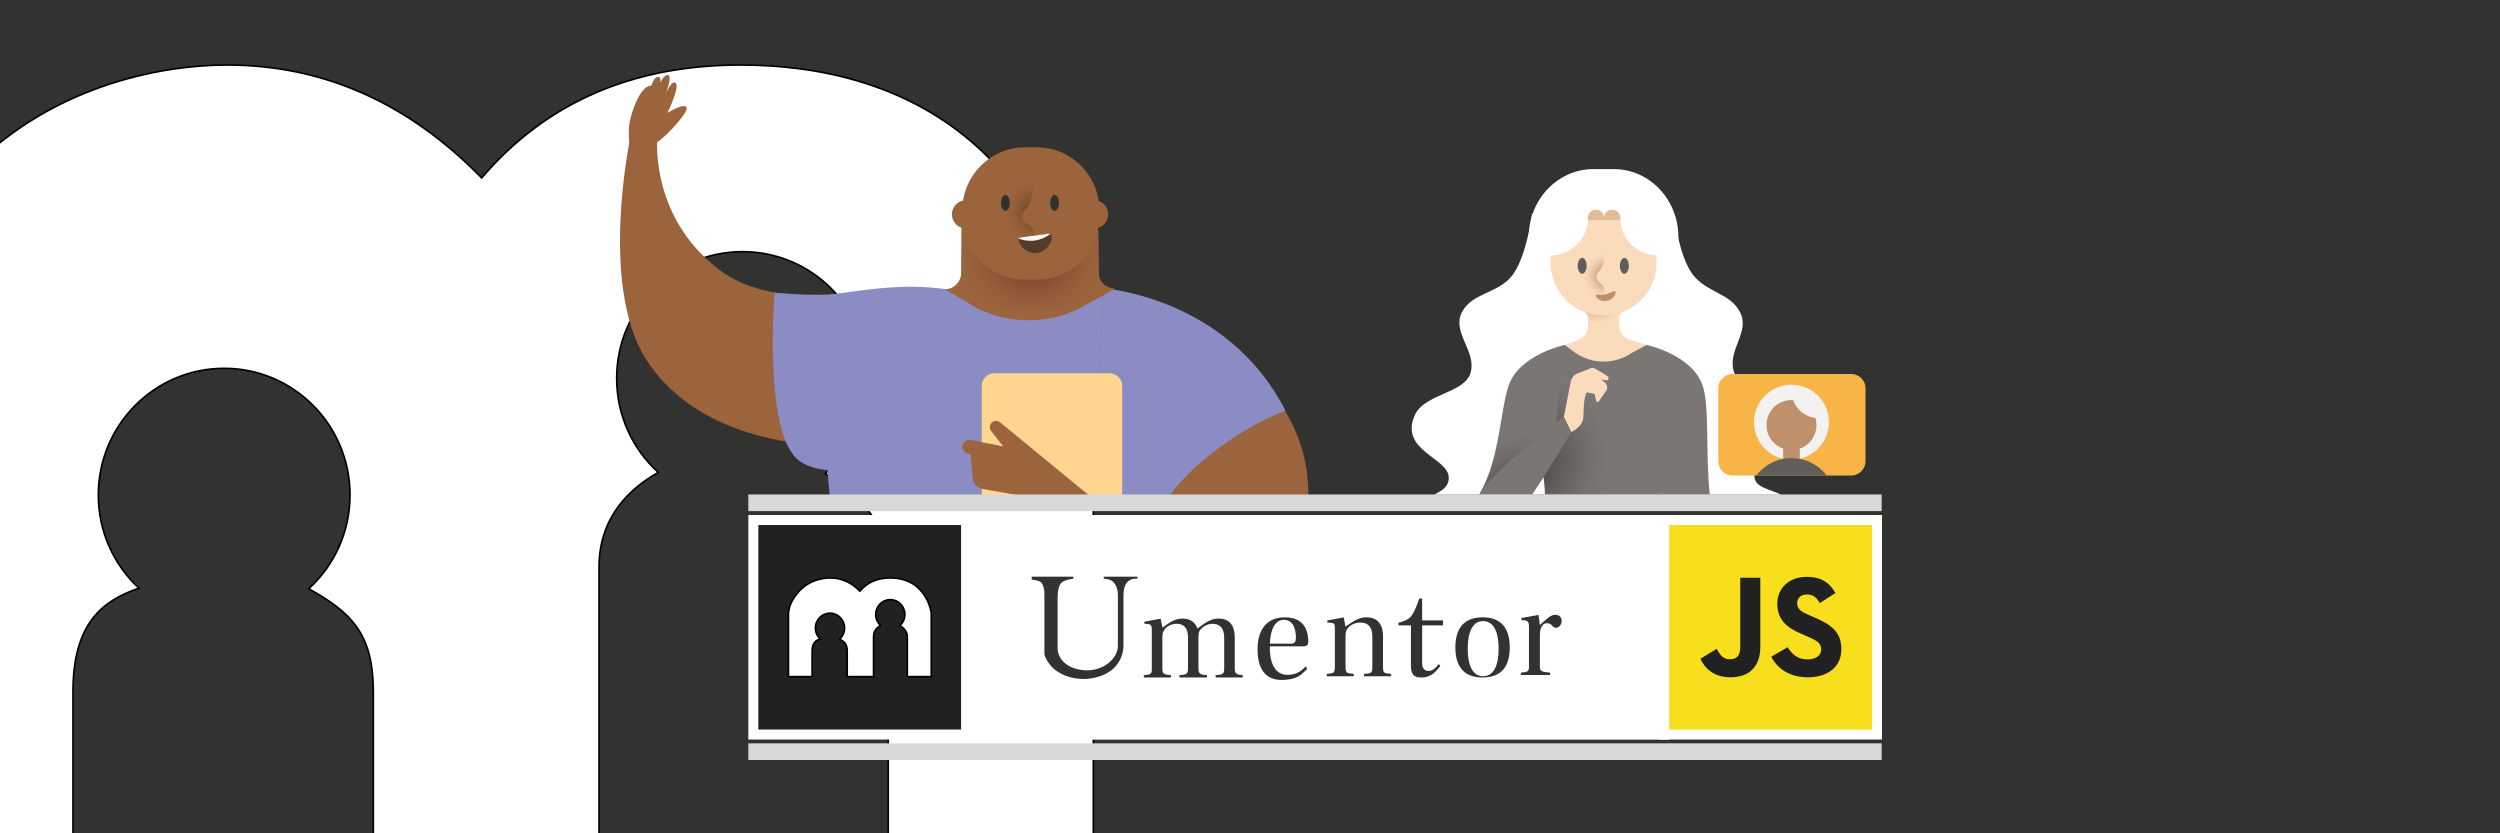 <?xml version="1.0" encoding="UTF-8"?>
<svg width="1500px" height="500px" viewBox="0 0 1500 500" version="1.1" xmlns="http://www.w3.org/2000/svg" xmlns:xlink="http://www.w3.org/1999/xlink">
    <title>Umentor-Github-1500x500</title>
    <defs>
        <radialGradient cx="-10.884%" cy="75.603%" fx="-10.884%" fy="75.603%" r="61.591%" gradientTransform="translate(-0.109,0.756),scale(0.988,1),translate(0.109,-0.756)" id="radialGradient-1">
            <stop stop-color="#33312D" offset="0.7%"></stop>
            <stop stop-color="#3D3B37" offset="10.5%"></stop>
            <stop stop-color="#5E5B58" offset="47.8%"></stop>
            <stop stop-color="#726F6C" offset="79%"></stop>
            <stop stop-color="#797673" offset="100%"></stop>
        </radialGradient>
        <radialGradient cx="32.07%" cy="-51.443%" fx="32.07%" fy="-51.443%" r="90.376%" gradientTransform="translate(0.321,-0.514),scale(0.692,1),rotate(180),translate(-0.321,0.514)" id="radialGradient-2">
            <stop stop-color="#9B643D" offset="0%"></stop>
            <stop stop-color="#A36E48" offset="7.1%"></stop>
            <stop stop-color="#D2A987" offset="51.1%"></stop>
            <stop stop-color="#EFCEAE" offset="83.3%"></stop>
            <stop stop-color="#FADCBD" offset="100%"></stop>
        </radialGradient>
        <radialGradient cx="106.53%" cy="54.299%" fx="106.53%" fy="54.299%" r="65.71%" gradientTransform="translate(1.065,0.543),scale(1,0.918),translate(-1.065,-0.543)" id="radialGradient-3">
            <stop stop-color="#9B643D" offset="0%"></stop>
            <stop stop-color="#B78763" stop-opacity="0.678" offset="32.1%"></stop>
            <stop stop-color="#FADCBD" stop-opacity="0" offset="100%"></stop>
        </radialGradient>
        <radialGradient cx="52.477%" cy="104.931%" fx="52.477%" fy="104.931%" r="81.471%" gradientTransform="translate(0.525,1.049),scale(1,0.57),translate(-0.525,-1.049)" id="radialGradient-4">
            <stop stop-color="#33312D" offset="0.7%"></stop>
            <stop stop-color="#3D3B37" offset="10.5%"></stop>
            <stop stop-color="#5E5B58" offset="47.8%"></stop>
            <stop stop-color="#726F6C" offset="79%"></stop>
            <stop stop-color="#797673" offset="100%"></stop>
        </radialGradient>
        <radialGradient cx="88.856%" cy="45.321%" fx="88.856%" fy="45.321%" r="78.32%" gradientTransform="translate(0.889,0.453),scale(1,0.823),rotate(-179.914),translate(-0.889,-0.453)" id="radialGradient-5">
            <stop stop-color="#744D2C" offset="0%"></stop>
            <stop stop-color="#BE906B" stop-opacity="0" offset="100%"></stop>
        </radialGradient>
        <radialGradient cx="50.466%" cy="24.701%" fx="50.466%" fy="24.701%" r="97.996%" gradientTransform="translate(0.505,0.247),scale(0.605,1),rotate(180),translate(-0.505,-0.247)" id="radialGradient-6">
            <stop stop-color="#591C17" offset="0%"></stop>
            <stop stop-color="#7B422B" stop-opacity="0.454" offset="54.5%"></stop>
            <stop stop-color="#9B643D" stop-opacity="0" offset="100%"></stop>
        </radialGradient>
        <radialGradient cx="100.643%" cy="46.213%" fx="100.643%" fy="46.213%" r="52.451%" gradientTransform="translate(1.006,0.462),scale(1,0.562),rotate(4.012),translate(-1.006,-0.462)" id="radialGradient-7">
            <stop stop-color="#593417" offset="0%"></stop>
            <stop stop-color="#9B643D" stop-opacity="0" offset="100%"></stop>
        </radialGradient>
    </defs>
    <g id="Page-1" stroke="none" stroke-width="1" fill="none" fill-rule="evenodd">
        <rect id="Rectangle" fill="#323330" x="0" y="0" width="1500" height="500"></rect>
        <path d="M444.427,39 C486.705,39 550.245,48.229 597.193,98.81 C628.492,132.531 648.094,172.381 656,218.362 L656,546 L532.932,546 L532.932,340.339 L532.932,340.339 C532.932,321.873 523.222,300.728 495.155,284.25 C510.994,270.321 521,249.837 521,227 C521,185.026 487.197,151 445.5,151 C403.803,151 370,185.026 370,227 C370,249.4 379.627,269.536 394.943,283.446 C379.023,292.454 359.425,309.249 359.425,340.339 L359.425,546 L359.425,546 L223.985,546 L223.985,415.092 L223.985,415.092 C223.985,379.88 210.443,367.371 185.269,353.252 C200.462,339.35 210,319.296 210,297 C210,255.026 176.197,221 134.5,221 C92.803,221 59,255.026 59,297 C59,319.117 68.386,339.028 83.366,352.916 C61.395,360.386 43.789,374.057 43.789,415.092 L43.789,546 L43.789,546 L-78,546 L-78,218.362 C-74.69,180.887 -56.218,143.686 -22.583,106.758 C27.869,51.367 96.742,39 136.081,39 C193.88,39 244.853,61.586 289,106.758 C327.613,61.586 379.422,39 444.427,39 Z" id="Combined-Shape" stroke="#000000" fill="#FFFFFF"></path>
        <g id="Microsoft-Team-Illustration" transform="translate(372, 45)">
            <g id="Bottom-Right" transform="translate(475, 56)" fill-rule="nonzero">
                <path d="M226.514,146.272 C223.135,132.34 196.5,134.083 193.123,121.389 C189.748,108.693 203.065,98.162 197.045,86.363 C191.022,74.564 176.819,74.685 168.508,63.519 C160.199,52.352 157.364,27.428 157.364,27.428 L117.555,8.986 L114.963,20.281 L112.214,7.798 L72.199,27.428 C72.199,27.428 69.093,52.44 60.658,63.858 C52.223,75.277 36.273,74.382 30.122,86.363 C23.972,98.344 38.926,109.673 35.411,122.47 C31.898,135.268 7.438,135.009 1.743,148.354 C-7.334,169.625 22.271,173.634 22.261,185.656 C22.259,191.103 18.308,193.335 13.395,195.817 L221.868,195.817 C213.951,192.198 205.514,191.435 205.589,184.192 C205.71,172.17 232.178,169.625 226.514,146.272 Z" id="Path" fill="#FFFFFF"></path>
                <path d="M91.727,105.972 L72.305,128.969 L74.91,169.235 C78.092,177.744 79.801,186.733 79.965,195.817 L150.363,195.817 C150.526,186.733 152.235,177.744 155.417,169.235 L163.241,146.35 L141.051,105.969 L91.729,105.969 L91.727,105.972 Z" id="Path" fill="url(#radialGradient-1)"></path>
                <path d="M174.571,130.263 C168.142,111.726 141.049,105.969 141.049,105.969 C141.049,105.969 144.108,159.92 150.54,195.819 L178.871,195.817 C176.204,170.956 178.859,142.634 174.571,130.265 L174.571,130.263 Z" id="Path" fill="#797673"></path>
                <path d="M160.041,41.23 C160.041,43.219 159.922,45.18 159.697,47.102 C158.44,57.704 153.825,67.213 147.003,74.394 C138.951,82.887 127.819,88.137 115.532,88.137 L114.774,88.137 C91.962,88.137 73.151,70.044 70.571,46.732 C70.365,44.905 70.263,43.068 70.266,41.23 C70.266,29.976 74.592,19.786 81.596,12.415 C84.987,8.835 89.009,5.92 93.471,3.867 C98.32,1.629 103.596,0.471 108.936,0.473 L121.371,0.473 C127.003,0.473 132.354,1.743 137.175,4.029 C150.654,10.399 160.043,24.656 160.043,41.23 L160.041,41.23 Z" id="Path" fill="#FFFFFF"></path>
                <polygon id="Path" fill="#FADCBD" points="105.833 69.581 124.474 69.581 124.474 107.603 105.833 107.603"></polygon>
                <path d="M130.826,84.249 L127.408,85.689 C125.632,86.437 124.477,88.177 124.476,90.105 L124.476,94.073 C124.476,98.344 127.454,102.217 131.625,103.116 L132.42,103.288 L115.983,107.053 L99.476,103.155 C103.258,101.971 105.832,98.467 105.833,94.502 L105.833,90.105 C105.833,88.176 104.677,86.436 102.902,85.689 L99.476,84.245 L130.823,84.249 L130.826,84.249 Z" id="Path" fill="url(#radialGradient-2)"></path>
                <path d="M115.547,88.215 L114.762,88.215 C97.424,88.215 83.367,74.15 83.367,56.802 L83.367,56.57 C83.367,41.499 95.581,29.278 110.644,29.278 L119.665,29.278 C134.731,29.278 146.943,41.499 146.943,56.57 L146.943,56.802 C146.943,74.15 132.887,88.215 115.547,88.215 L115.547,88.215 Z" id="Path" fill="#FADCBD"></path>
                <ellipse id="Oval" fill="#605D5A" cx="127.626" cy="58.487" rx="2.682" ry="4.777"></ellipse>
                <polygon id="Path" fill="url(#radialGradient-3)" points="92.005 50.68 115.407 50.68 115.407 76.161 92.005 76.161"></polygon>
                <ellipse id="Oval" fill="#605D5A" cx="102.301" cy="58.487" rx="2.682" ry="4.777"></ellipse>
                <path d="M157.963,49.713 C154.757,51.395 151.19,52.271 147.57,52.265 C135.744,52.265 125.951,43.076 125.193,31.268 L105.702,31.268 C104.944,43.077 95.15,52.266 83.323,52.265 C79.463,52.272 75.668,51.277 72.308,49.376 C72.109,47.725 86.155,17.983 86.155,17.983 L145.535,17.983 C145.535,17.983 158.181,47.963 157.963,49.713 Z" id="Path" fill="#FFFFFF"></path>
                <path d="M125.198,29.278 C125.186,29.239 125.198,31.268 125.198,31.268 L115.455,31.263 L115.455,29.22 C115.707,26.707 117.829,24.798 120.353,24.813 C122.877,24.829 124.976,26.762 125.198,29.278 L125.198,29.278 Z M115.455,29.278 L115.436,29.222 L115.436,31.263 L105.709,31.263 L105.709,29.222 C105.955,26.703 108.078,24.787 110.608,24.802 C113.137,24.816 115.238,26.757 115.455,29.278 Z" id="Shape" fill="#E0BB95"></path>
                <path d="M118.125,50.571 C118.125,50.571 116.269,51.293 115.404,55.855 C114.302,61.672 109.99,61.975 111.078,66.197 C111.683,68.546 115.099,69.813 115.404,71.626 C115.404,71.626 125.596,69.881 118.125,50.571 Z" id="Path" fill="#FADCBD"></path>
                <path d="M111.402,75.718 C113.476,76.021 114.874,75.929 116.417,75.589 C117.191,75.417 117.952,75.19 118.694,74.911 C119.535,74.578 120.351,74.185 121.136,73.735 L121.221,73.687 C121.472,73.544 121.781,73.551 122.025,73.705 C122.269,73.859 122.409,74.135 122.388,74.423 C122.299,75.715 121.581,76.896 120.644,77.756 C119.702,78.629 118.522,79.244 117.252,79.501 C115.972,79.775 114.64,79.685 113.408,79.239 C112.187,78.798 111.102,77.965 110.523,76.842 C110.388,76.582 110.41,76.268 110.58,76.029 C110.75,75.79 111.039,75.666 111.329,75.708 L111.402,75.718 L111.402,75.718 Z" id="Path" fill="#BF8F68"></path>
                <path d="M77.785,178.652 C79.82,174.538 86.324,155.436 86.324,155.436 L91.729,105.972 C91.729,105.972 64.636,111.726 58.206,130.265 C53.175,144.779 52.768,174.725 40.999,194.801 C55.534,197.012 77.785,178.652 77.785,178.652 Z" id="Path" fill="url(#radialGradient-4)"></path>
                <path d="M132.364,110.582 C121.91,117.838 108.024,117.732 97.684,110.315 C95.681,108.891 93.696,107.443 91.729,105.972 C94.551,105.053 96.896,104.255 97.834,103.846 C104.278,101.034 107.994,100.431 115.155,100.431 C117.153,100.431 120.709,100.688 124.474,101.393 C131.877,102.779 141.049,105.972 141.049,105.972 L132.364,110.582 L132.364,110.582 Z M91.307,149.193 L95.428,128.004 C95.864,125.759 97.415,123.893 99.537,123.052 L106.329,120.357 C107.515,119.572 109.049,119.552 110.254,120.306 C110.254,120.306 117.689,124.54 117.894,125.083 C119.372,129.01 113.471,126.285 113.471,126.285 L115.966,128.535 C117.143,129.593 117.605,131.235 117.153,132.752 L112.238,139.919 C111.988,140.139 111.64,140.212 111.323,140.11 C111.006,140.008 110.765,139.747 110.69,139.422 L109.745,135.365 L105.593,134.504 C105.593,134.504 103.318,132.735 103.044,148.885 C102.935,155.286 95.683,158.202 95.683,158.202" id="Shape" fill="#FADCBD"></path>
                <path d="M40.399,195.817 L72.216,195.817 C83.713,179.068 95.683,158.2 95.683,158.2 L91.307,149.19 C91.307,149.19 49.398,180.314 40.399,195.817 L40.399,195.817 Z" id="Path" fill="#797673"></path>
                <path d="M263.664,184.328 L192.599,184.328 C190.299,184.344 188.089,183.436 186.463,181.809 C184.836,180.181 183.93,177.969 183.946,175.668 L183.946,132.042 C183.931,129.741 184.837,127.53 186.464,125.903 C188.09,124.276 190.3,123.368 192.599,123.384 L263.664,123.384 C265.963,123.368 268.173,124.276 269.799,125.903 C271.426,127.53 272.332,129.741 272.317,132.042 L272.317,175.67 C272.332,177.971 271.426,180.182 269.799,181.809 C268.173,183.437 265.963,184.344 263.664,184.328 L263.664,184.328 Z" id="Path" fill="#F7B548"></path>
                <path d="M240.032,152.024 L241.364,152.024 C242.694,152.024 243.692,152.523 244.69,153.357 C245.524,154.355 246.023,155.354 246.023,156.687 C246.023,158.02 245.524,159.184 244.69,160.017 C243.86,160.849 242.694,161.35 241.362,161.35 L240.03,161.35 L240.03,152.024 L240.032,152.024 Z M215.233,152.191 L213.901,152.191 C212.571,152.191 211.575,152.69 210.574,153.524 C209.741,154.523 209.242,155.521 209.242,156.854 C209.242,158.185 209.741,159.184 210.574,160.182 C211.405,161.016 212.571,161.515 213.903,161.515 L215.235,161.515 L215.235,152.191 L215.233,152.191 Z" id="Shape" fill="#BE906B"></path>
                <path d="M232.043,153.856 C232.043,153.357 232.21,152.857 232.375,152.358 C232.544,151.856 232.876,151.692 233.208,151.692 C233.54,151.692 233.707,151.856 234.039,152.358 C234.208,152.69 234.373,153.19 234.373,153.856 C234.373,154.523 234.206,155.019 234.039,155.354 C233.874,155.688 233.54,156.021 233.208,156.021 C232.876,156.021 232.709,155.853 232.375,155.354 C232.149,154.887 232.035,154.374 232.043,153.856 Z" id="Path" fill="#33312D"></path>
                <polygon id="Path" fill="url(#radialGradient-5)" points="217.563 151.524 226.883 151.524 226.883 162.848 217.563 162.848"></polygon>
                <path d="M220.393,153.856 C220.393,153.357 220.56,152.857 220.725,152.358 C220.894,151.856 221.226,151.692 221.558,151.692 C221.89,151.692 222.057,151.856 222.391,152.358 C222.556,152.69 222.723,153.19 222.723,153.856 C222.723,154.523 222.556,155.019 222.391,155.354 C222.222,155.688 221.892,156.021 221.558,156.021 C221.224,156.021 221.059,155.853 220.725,155.354 C220.393,155.022 220.393,154.523 220.393,153.856 Z" id="Path" fill="#33312D"></path>
                <path d="M225.885,162.514 C226.219,162.514 226.551,162.514 227.05,162.349 C227.384,162.179 227.883,162.179 228.215,162.015 L229.213,161.515 C229.547,161.348 229.879,161.183 230.214,160.849 C230.378,160.684 230.546,160.684 230.713,160.849 L230.877,161.016 C230.877,161.683 230.713,162.179 230.214,162.681 C229.879,163.18 229.38,163.348 228.714,163.515 C228.215,163.68 227.551,163.847 227.05,163.68 C226.451,163.643 225.901,163.337 225.553,162.848 C225.386,162.681 225.553,162.514 225.72,162.349 C225.55,162.514 225.55,162.349 225.885,162.514 L225.885,162.514 Z" id="Path" fill="#9A6541"></path>
                <path d="M229.046,156.687 C229.046,158.02 227.883,161.515 226.883,161.85 C226.883,161.85 226.883,161.515 226.718,161.016 C226.548,160.182 226.052,159.351 225.386,159.019 C224.719,158.684 223.888,158.018 223.888,156.687 C223.888,155.356 224.887,154.687 225.553,154.355 C226.259,154.017 226.71,153.306 226.716,152.523 C226.885,151.692 226.885,151.025 226.885,151.025 C227.716,151.524 229.046,155.688 229.046,156.687 L229.046,156.687 Z" id="Path" fill="#BE906B"></path>
                <path d="M227.883,174.836 C215.4,174.836 205.415,164.846 205.415,152.358 C205.415,139.871 215.4,129.877 227.883,129.877 C240.366,129.877 250.349,139.868 250.349,152.358 C250.349,164.678 240.199,174.836 227.883,174.836 Z" id="Path" fill="#F3F2F1"></path>
                <path d="M227.883,179.999 C225.129,179.991 222.898,177.759 222.89,175.004 L222.89,164.179 L232.876,164.179 L232.876,175.004 C232.867,177.758 230.636,179.989 227.883,179.997 L227.883,179.999 Z" id="Path" fill="#BE906B"></path>
                <path d="M206.747,184.328 L249.019,184.328 C243.998,177.72 236.178,173.839 227.881,173.838 C219.585,173.841 211.768,177.721 206.747,184.328 L206.747,184.328 Z" id="Path" fill="#605D5A"></path>
                <path d="M227.883,169.01 C219.562,169.01 212.905,162.349 212.905,154.023 C212.905,145.698 219.562,139.037 227.883,139.037 C236.204,139.037 242.862,145.698 242.862,154.023 C242.878,158.003 241.306,161.825 238.493,164.639 C235.68,167.453 231.861,169.026 227.883,169.01 Z" id="Path" fill="#BE906B"></path>
                <path d="M244.191,149.859 C239.902,149.884 235.782,148.19 232.749,145.156 C229.716,142.121 228.023,137.998 228.048,133.707 L234.872,133.707 C237.345,133.703 239.718,134.683 241.467,136.433 C243.216,138.183 244.196,140.557 244.191,143.031 L244.191,149.859 L244.191,149.859 Z" id="Path" fill="#F3F2F1"></path>
            </g>
            <g id="Bottom-Left" fill-rule="nonzero">
                <path d="M161.196,128.65 C161.196,128.65 94.675,143.578 59.817,117.076 C15.692,83.527 22.597,33.874 22.597,33.874 L6.261,37.229 C6.261,37.229 -12.769,125.629 15.525,170.418 C50.722,225.942 130.547,222.25 130.547,222.25 L161.196,128.65 L161.196,128.65 Z" id="Path" fill="#9B643D"></path>
                <path d="M371.477,228.597 C376.355,175.444 339.513,129.146 288.877,129.146 L206.274,129.146 C155.637,129.146 118.962,175.446 123.676,228.597 L125.86,253 L369.29,253 L371.477,228.597 L371.477,228.597 Z" id="Path" fill="#8B8CC4"></path>
                <path d="M105.708,229.891 C116.502,240.274 137.246,236.423 137.246,236.423 C137.246,236.423 234.218,133.618 195.092,128.429 C169.625,125.081 151.749,128.429 129.488,131.276 C116.166,132.95 92.724,130.606 92.724,130.606 C92.724,130.606 86.145,210.638 105.711,229.891 L105.708,229.891 Z" id="Path" fill="#8B8CC4"></path>
                <path d="M290.361,128.09 L284.464,227.55 C284.464,227.55 312.764,231.734 331.123,253 L412.986,253 C414.501,160.741 290.361,128.088 290.361,128.088 L290.361,128.09 Z" id="Path" fill="#9B643D"></path>
                <path d="M399.304,201.428 C364.398,133.109 290.365,128.088 290.365,128.088 L284.464,227.549 C284.464,227.549 304.87,230.562 325.276,253 L329.321,253 C347.365,227.715 381.092,208.126 399.304,201.426 L399.304,201.428 Z" id="Path" fill="#8B8CC4"></path>
                <path d="M287.005,93.18 L287.343,119.128 C287.343,124.352 291.72,127.889 297.107,128.228 L274.379,140.694 C255.52,149.457 233.635,149.288 214.777,140.189 L194.911,128.564 C200.302,128.559 204.672,124.186 204.675,118.79 L204.846,89.979 L287.005,93.18 L287.005,93.18 Z" id="Path" fill="#9B643D"></path>
                <polygon id="Path" fill="url(#radialGradient-6)" points="287.625 93.14 287.625 139.732 205.446 139.4 205.446 89.979"></polygon>
                <ellipse id="Oval" fill="#9B643D" cx="284.464" cy="83.628" rx="8.429" ry="8.469"></ellipse>
                <path d="M250.135,122.794 L242.77,122.794 C222.184,122.794 205.446,105.768 205.446,85.035 L205.446,80.991 C205.446,60.258 222.349,43.402 242.936,43.402 L250.301,43.402 C270.888,43.402 287.625,60.425 287.625,81.158 L287.625,85.207 C287.457,105.94 270.554,122.963 250.133,122.794 L250.135,122.794 Z" id="Path" fill="#9B643D"></path>
                <path d="M248.64,59.529 C247.978,75.567 244.82,78.741 242.33,81.917 C240.171,84.758 241.334,88.265 244.987,89.77 C245.652,89.935 246.148,90.439 246.648,90.772 C247.809,91.609 248.476,93.112 248.476,94.615 L247.477,120.678 L211.768,116.167 L217.582,59.864 C217.582,60.03 248.974,49.171 248.64,59.529 L248.64,59.529 Z" id="Path" fill="url(#radialGradient-7)"></path>
                <ellipse id="Oval" fill="#9B643D" cx="207.554" cy="83.628" rx="8.429" ry="8.469"></ellipse>
                <ellipse id="Oval" fill="#33312D" cx="231.259" cy="76.747" rx="2.634" ry="4.764"></ellipse>
                <ellipse id="Oval" fill="#33312D" cx="260.759" cy="76.747" rx="2.634" ry="4.764"></ellipse>
                <path d="M257.352,95.293 L256.859,95.293 L240.578,97.364 L240.251,97.364 C239.427,97.708 238.934,98.572 239.264,99.608 C240.744,104.269 245.349,107.378 250.116,106.86 C254.889,106.203 258.621,102.213 259.159,97.19 C259.239,96.666 259.074,96.133 258.717,95.757 C258.359,95.381 257.851,95.209 257.352,95.293 L257.352,95.293 Z" id="Path" fill="#231F20" opacity="0.6"></path>
                <path d="M258.125,95.454 C255.369,97.548 252.201,98.872 248.89,99.316 C245.26,99.868 241.962,99.132 239.161,98.214 C239.324,97.847 239.655,97.662 239.984,97.478 L240.313,97.478 L256.641,95.272 L257.136,95.272 C257.465,95.272 257.959,95.272 258.125,95.454 L258.125,95.454 Z" id="Path" fill="#F8F8F8"></path>
                <path d="M301.321,252.832 L301.321,186.594 C301.327,184.551 300.51,182.591 299.052,181.147 C297.593,179.703 295.614,178.894 293.552,178.9 L224.805,178.9 C222.743,178.894 220.764,179.703 219.306,181.147 C217.847,182.591 217.03,184.551 217.036,186.594 L217.036,253 L301.319,253 L301.319,252.832 L301.321,252.832 Z" id="Path" fill="#FFD590"></path>
                <path d="M228.384,208.676 C227.373,207.677 225.856,207.178 224.505,207.677 C222.144,208.509 221.132,211.342 222.48,213.343 L229.902,222.841 L210.506,219.009 C207.978,218.507 205.446,220.508 205.446,223.006 C205.446,224.673 206.625,226.339 208.145,226.839 L210.337,227.673 L211.687,242.17 C212.013,245.192 214.252,247.672 217.253,248.336 L238.165,252.001 C239.01,252.168 239.852,252.5 240.527,253 L282.357,253 L228.384,208.676 Z" id="Path" fill="#9B643D"></path>
                <path d="M40.031,19.9 C39.535,15.854 28.449,22.768 28.449,22.768 C28.449,22.768 36.888,5.399 32.916,4.554 C29.774,3.543 25.802,15.685 25.802,15.685 C25.802,15.685 32.42,0 28.615,0 C24.314,0 20.176,15.01 20.176,15.01 C20.176,15.01 27.787,0 22.327,1.181 C18.852,1.856 15.709,16.866 15.709,16.866 C15.709,16.866 21.665,6.071 18.358,6.408 C11.737,6.916 6.61,23.273 5.782,28.336 C4.626,35.08 5.782,41.49 5.782,41.49 C5.782,41.49 10.249,43.007 18.852,41.995 C24.148,41.32 40.361,23.443 40.031,19.9 L40.031,19.9 Z" id="Path" fill="#9B643D"></path>
            </g>
            <g id="Group-2" transform="translate(80, 267)">
                <g id="logo-M">
                    <polygon id="Path-2" stroke="#FFFFFF" stroke-width="6" fill="#212121" points="0 0 0 128.718 127.66 128.718 127.66 0"></polygon>
                    <path d="M82.058,34.754 C86.994,34.754 94.413,35.832 99.894,41.742 C103.548,45.682 105.837,50.338 106.76,55.71 L106.76,93.991 L92.391,93.991 L92.391,69.962 L92.391,69.962 C92.391,67.79 91.243,65.302 87.917,63.371 C89.758,61.743 90.921,59.345 90.921,56.672 C90.921,51.764 87.002,47.786 82.168,47.786 C77.334,47.786 73.415,51.764 73.415,56.672 C73.415,59.3 74.539,61.662 76.326,63.289 C74.46,64.335 72.134,66.3 72.134,69.962 L72.134,93.991 L72.134,93.991 L56.321,93.991 L56.321,78.696 L56.321,78.696 C56.321,74.572 54.732,73.113 51.779,71.458 C53.596,69.831 54.742,67.449 54.742,64.795 C54.742,59.888 50.823,55.91 45.989,55.91 C41.155,55.91 37.236,59.888 37.236,64.795 C37.236,67.4 38.34,69.742 40.098,71.367 C37.443,72.226 35.283,73.781 35.283,78.696 L35.283,93.991 L35.283,93.991 L21.064,93.991 L21.064,55.71 C21.45,51.332 23.607,46.985 27.534,42.671 C33.424,36.199 41.465,34.754 46.058,34.754 C52.807,34.754 58.758,37.393 63.912,42.671 C68.42,37.393 74.469,34.754 82.058,34.754 Z" id="Combined-Shape" stroke="#000000" fill="#FFFFFF"></path>
                </g>
                <g id="Group" transform="translate(157.202, 0)" fill="#FFFFFF" stroke="#FFFFFF" stroke-width="6">
                    <rect id="Rectangle" x="0" y="0" width="389" height="128.801"></rect>
                </g>
                <g id="logo-JS" transform="translate(546.513, 0)">
                    <polygon id="Path-2" stroke="#FFFFFF" stroke-width="6" fill="#F7DF1E" points="0 0 0 128.718 127.66 128.718 127.66 0"></polygon>
                    <path d="M31.489,77.297 C33.377,80.68 35.094,83.541 39.214,83.541 C43.163,83.541 45.652,81.98 45.652,75.909 L45.652,34.621 L57.67,34.621 L57.67,76.081 C57.67,88.658 50.374,94.383 39.729,94.383 C30.115,94.383 24.535,89.352 21.702,83.281 L31.489,77.297 Z" id="j" fill="#212121" fill-rule="nonzero"></path>
                    <path d="M74.098,76.31 C76.689,80.547 80.056,83.66 86.013,83.66 C91.021,83.66 94.215,81.153 94.215,77.693 C94.215,73.543 90.934,72.072 85.408,69.652 L82.387,68.354 C73.666,64.636 67.881,59.967 67.881,50.108 C67.881,41.029 74.789,34.11 85.581,34.11 C93.266,34.11 98.791,36.791 102.763,43.796 L93.351,49.849 C91.279,46.131 89.035,44.661 85.581,44.661 C82.042,44.661 79.796,46.909 79.796,49.849 C79.796,53.481 82.042,54.951 87.221,57.2 L90.243,58.497 C100.518,62.907 106.303,67.403 106.303,77.52 C106.303,88.417 97.755,94.383 86.272,94.383 C75.048,94.383 67.795,89.022 64.256,82.017 L74.098,76.31 Z" id="s" fill="#212121" fill-rule="nonzero"></path>
                </g>
            </g>
            <polygon id="Path-3" fill="#D8D8D8" points="77 251.678 757 251.678 757 261.678 77 261.678"></polygon>
            <polygon id="Path-3" fill="#D8D8D8" points="77 401 757 401 757 411 77 411"></polygon>
        </g>
        <path d="M770.894,370.39 C784.103,370.39 784.948,380.761 784.948,385.096 C784.948,386.37 784.587,387.718 782.191,387.801 L781.953,387.805 L761.909,387.805 C761.756,395.467 763.676,404.909 772.584,404.909 C776.786,404.909 780.296,403.308 783.113,400.106 L783.384,399.791 L784.363,401.317 C780.562,404.909 778.816,407.332 770.971,407.928 C758.861,408.848 754.537,400.885 754.537,389.43 C754.537,378.594 759.452,370.39 770.894,370.39 Z M644.022,346 L644.022,347.201 C640.029,347.731 637.508,348.695 636.458,350.094 C634.963,352.086 634.567,355.278 634.567,359.16 L634.567,359.16 L634.567,388.826 C634.567,394.204 638.103,398.044 642.442,400.125 C645.913,401.79 649.992,402.219 652.476,402.219 C655.263,402.219 659.891,401.359 663.748,398.824 C667.628,396.275 670.729,392.039 670.729,387.602 L670.729,387.602 L670.729,357.36 C670.729,353.162 669.566,350.816 667.84,349.036 C666.904,348.072 665.03,347.46 662.217,347.201 L662.217,347.201 L662.217,346 L682.525,346 L682.525,347.201 C676.892,346.896 674.076,350.282 674.076,357.36 L674.076,357.36 L674.076,387.602 C674.076,391.876 672.187,397.451 667.84,401.343 C663.779,404.978 657.464,407.067 651.501,407.353 C643.118,407.756 634.695,404.625 630.276,399.192 C628.725,397.286 626.641,394.116 626.641,392.121 L626.641,392.121 L626.641,358.628 C626.641,357.317 627.012,352.298 624.829,349.606 C624.061,348.66 622.118,348.053 619,347.787 L619,347.787 L619,346 L644.022,346 Z M889.567,370.39 C900.89,370.39 905.848,377.165 905.848,388.48 C905.848,399.796 900.89,406.496 889.493,406.496 C878.318,406.496 873.212,399.796 873.212,388.48 C873.212,377.292 878.204,370.543 889.119,370.393 L889.493,370.39 L889.567,370.39 Z M853.291,359.107 L853.291,372.23 L865.795,372.23 L865.795,375.226 L853.291,375.226 L853.291,375.226 L853.291,398.385 C853.291,401.495 855.494,403.256 858.8,402.3 C859.968,401.962 861.483,400.657 863.346,398.385 L863.346,398.385 L864.177,399.618 C862.038,402.367 860.246,404.141 858.8,404.941 C856.104,406.433 854.155,406.494 852.757,406.495 L852.444,406.495 C848.735,406.495 846.565,404.874 846.565,399.618 L846.565,399.618 L846.565,375.226 L839.093,375.226 L839.093,373.647 C842.591,372.862 845.082,371.605 846.565,369.876 C848.048,368.147 849.714,364.558 851.565,359.107 L851.565,359.107 L853.291,359.107 Z M731.207,371.142 C737.612,371.142 740.851,375.253 740.851,382.354 L740.851,382.354 L740.852,400.591 C740.873,404.271 741.45,404.709 745.637,405.076 L745.637,405.076 L745.637,406.496 L729.367,406.496 L729.367,405.076 C734.152,404.777 734.52,404.328 734.52,400.367 L734.52,382.653 C734.52,376.823 731.943,374.282 727.379,374.282 C724.655,374.282 721.857,375.851 720.311,377.72 C719.502,378.766 719.06,379.289 719.06,382.503 L719.06,382.503 L719.06,400.367 C719.06,404.328 719.649,404.702 724.213,405.076 L724.213,405.076 L724.213,406.496 L707.649,406.496 L707.649,405.076 C712.434,404.777 712.802,404.328 712.802,400.367 L712.802,400.367 L712.802,382.653 C712.802,376.673 710.299,374.282 705.956,374.282 C702.348,374.282 699.182,376.3 698.152,378.691 C697.563,379.813 697.416,380.784 697.416,382.503 L697.416,382.503 L697.416,400.367 C697.416,404.253 697.784,404.702 702.569,405.076 L702.569,405.076 L702.569,406.496 L686.299,406.496 L686.299,405.076 C690.783,404.804 691.069,404.223 691.084,401.312 L691.084,378.318 C691.084,375.328 690.716,374.73 688.802,374.431 L688.802,374.431 L686.594,374.207 L686.594,373.011 L696.385,371.217 L697.489,376.599 C701.612,373.684 704.557,371.142 709.636,371.142 C714.201,371.142 717.072,373.385 718.471,377.122 C722.594,374.132 726.054,371.142 731.207,371.142 Z M889.827,372.647 C883.683,372.647 880.712,379.069 880.631,388.783 L880.629,389.195 L880.629,389.269 C880.629,399.213 883.596,405.743 889.827,405.743 C896.28,405.743 899.172,399.213 899.172,389.195 C899.172,379.325 896.28,372.647 889.827,372.647 Z M819.9,370.39 C826.378,370.39 829.803,374.501 829.803,381.602 L829.803,381.602 L829.803,399.839 C829.813,403.734 830.112,403.957 834.643,404.323 L834.643,404.323 L834.643,405.743 L818.411,405.743 L818.411,404.323 C823.102,404.024 823.4,403.8 823.4,399.615 L823.4,381.826 C823.4,375.921 820.645,373.529 816.177,373.529 C812.529,373.529 809.178,375.547 808.061,377.864 C807.466,378.986 807.317,380.032 807.317,381.676 L807.317,381.676 L807.317,399.615 C807.317,403.8 807.689,403.95 812.231,404.323 L812.231,404.323 L812.231,405.743 L796.073,405.743 L796.073,404.323 C800.615,404.024 800.913,403.651 800.913,399.615 L800.913,399.615 L800.912,377.215 C800.899,374.392 800.681,373.966 798.605,373.679 L798.605,373.679 L796.371,373.455 L796.371,372.259 L806.274,370.465 L807.242,375.921 C811.635,373.156 814.837,370.39 819.9,370.39 Z M933.123,368.886 C935.936,368.886 937,370.794 937,372.473 C937,374.763 935.404,376.672 933.579,376.672 C932.895,376.672 932.211,376.366 931.907,376.061 C930.691,374.534 929.931,373.924 928.106,373.924 C926.13,373.924 923.925,375.679 923.925,381.175 L923.925,381.175 L923.926,399.296 C923.935,402.641 924.258,403.091 930.083,403.541 L930.083,403.541 L930.083,404.991 L912.523,404.991 L912.523,403.541 C917.236,403.236 917.388,402.701 917.388,399.114 L917.388,375.756 C917.388,373.237 916.704,372.55 914.956,372.244 L914.956,372.244 L912.827,372.015 L912.827,370.794 L923.089,368.962 L923.925,374.992 C928.562,370.794 930.615,368.886 933.123,368.886 Z M770.227,371.895 C763.022,371.895 761.982,382.763 761.955,386.055 L761.954,386.186 L774.773,386.186 C777.158,386.186 777.51,384.644 777.53,382.557 L777.53,382.36 L777.529,382.155 C777.498,379.062 776.712,371.895 770.227,371.895 Z" id="Combined-Text" fill="#323330"></path>
    </g>
</svg>